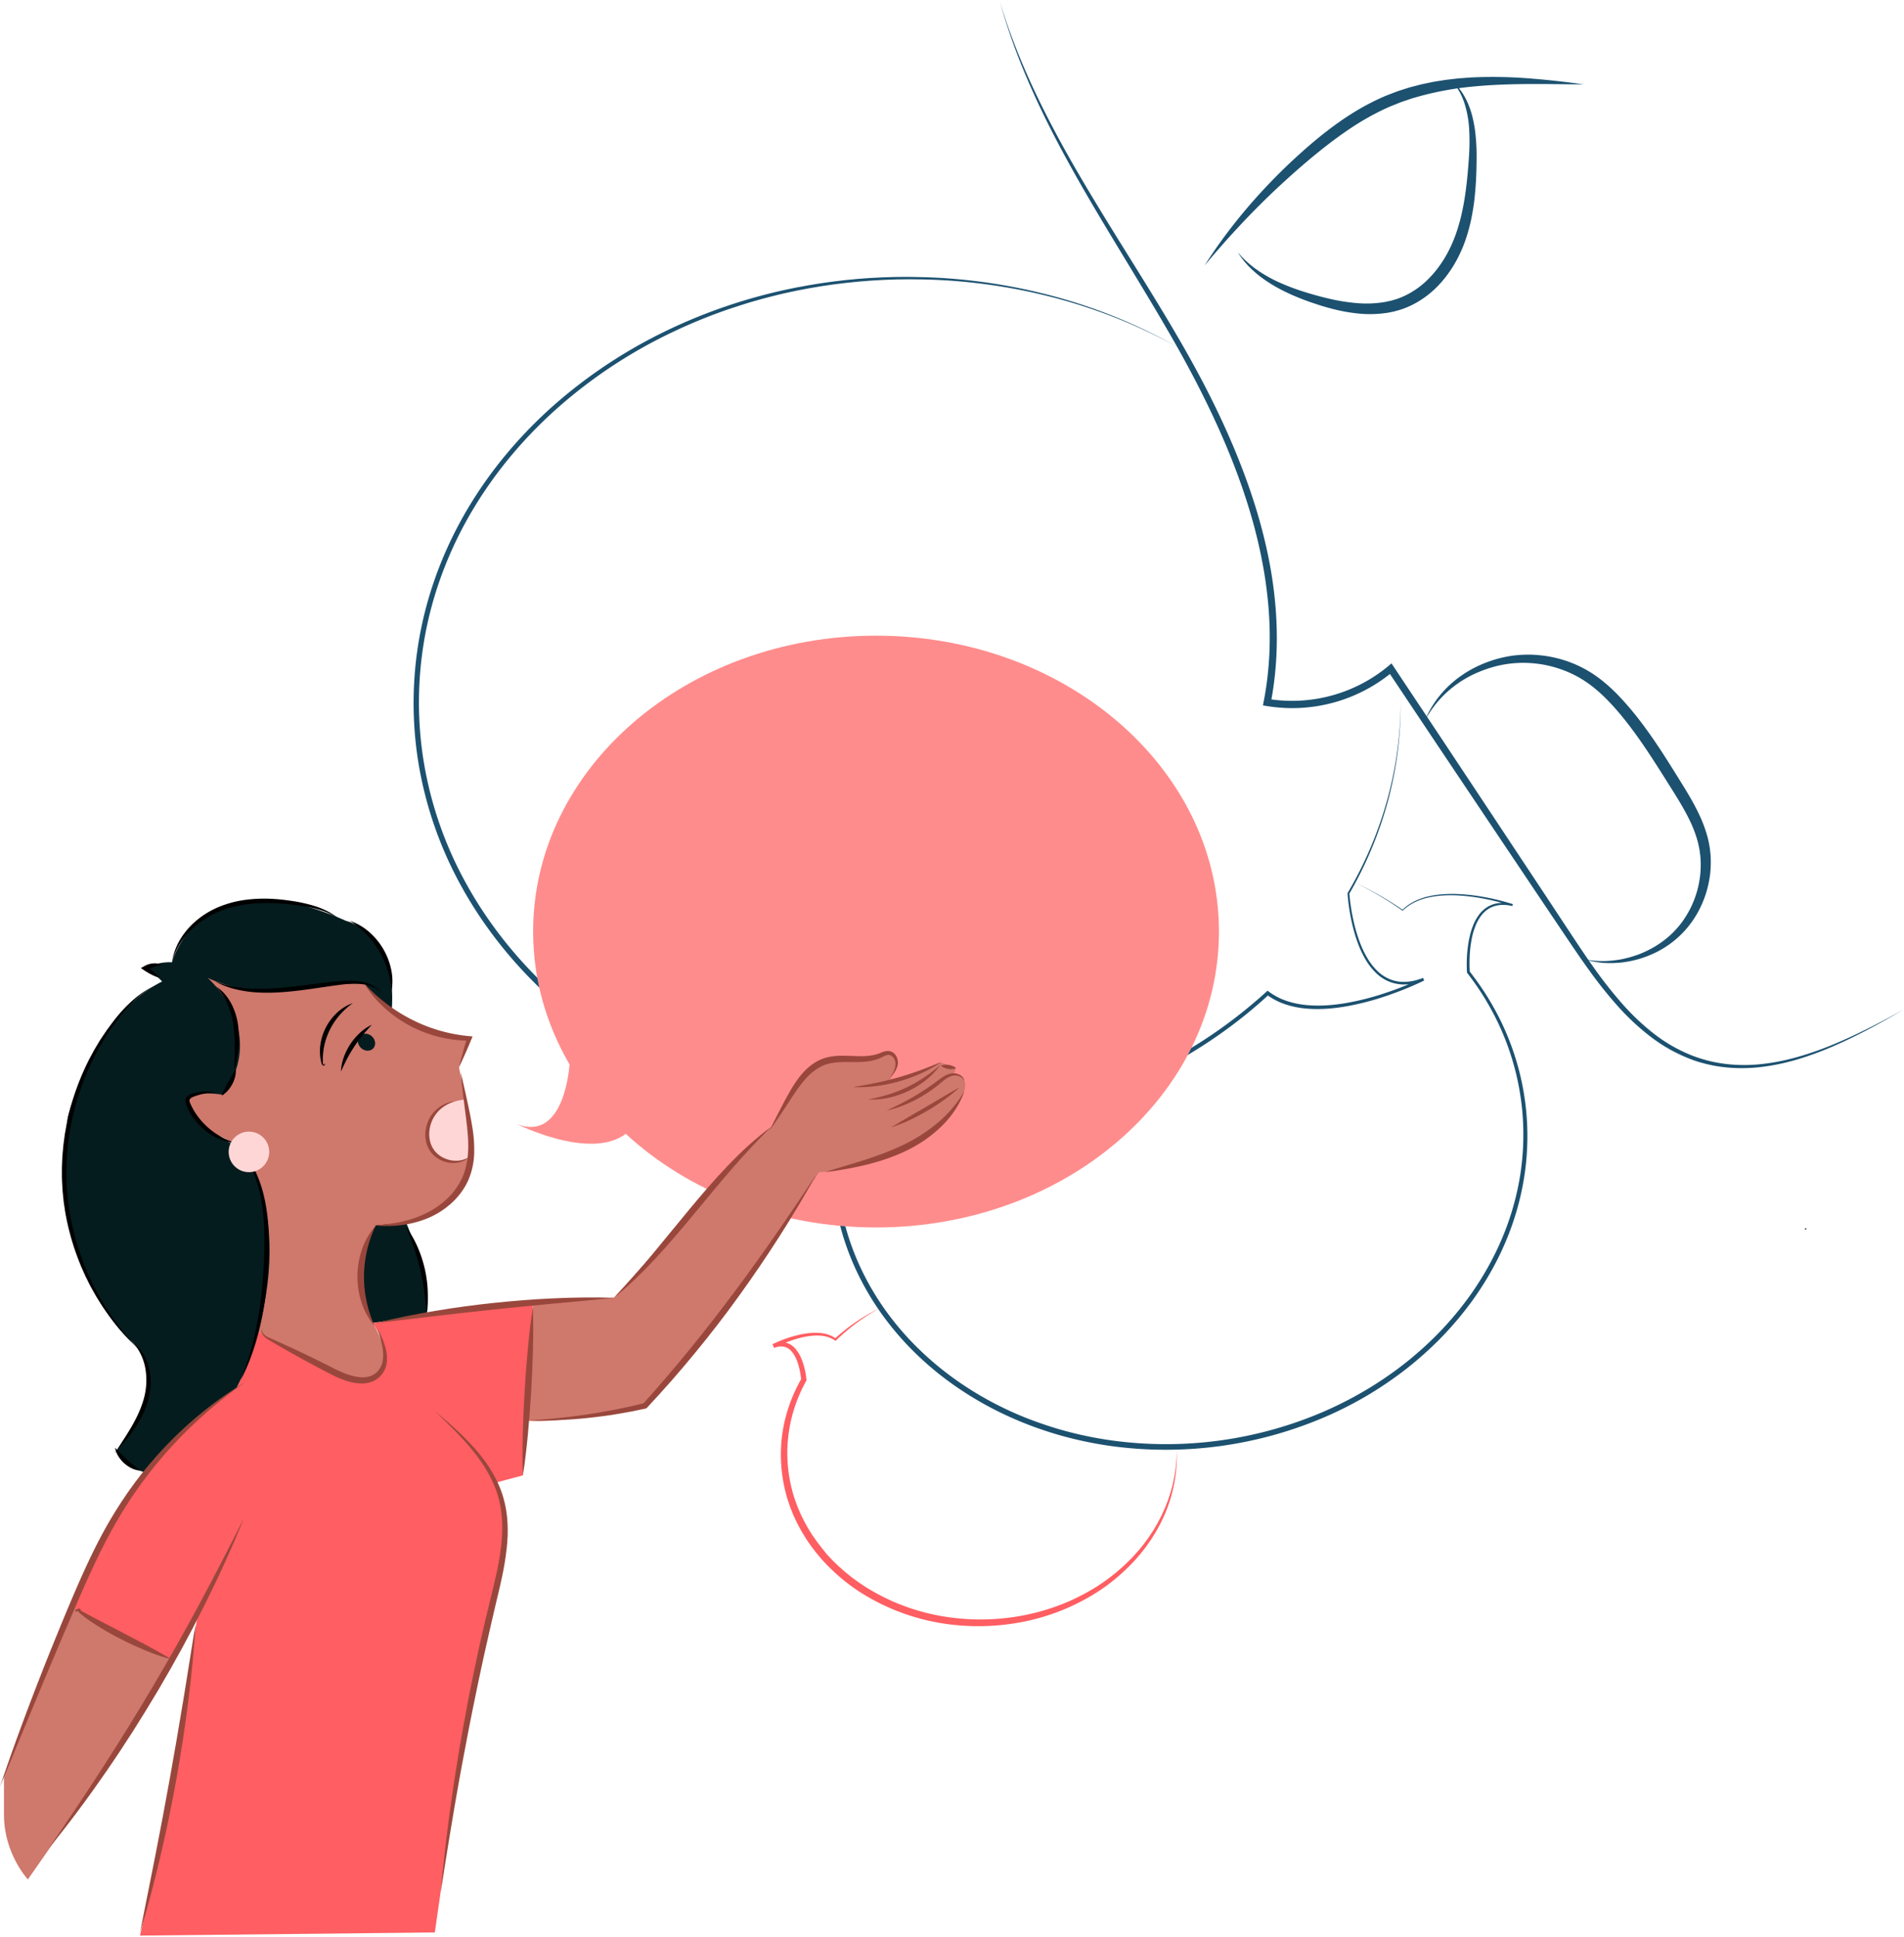 <svg xmlns="http://www.w3.org/2000/svg" viewBox="0 0 2610.68 2655.92"><defs><style>.cls-1{fill:#1c5170;}.cls-2{fill:#ff5e62;}.cls-3{fill:#ff8c8c;}.cls-4{fill:#cf786c;}.cls-5{fill:#051c1e;}.cls-6{fill:#ffd6d6;}.cls-7{fill:#99473c;}</style></defs><g id="Layer_3" data-name="Layer 3"><path d="M2475.29,1685.36c.53,0,1.64-.21,1.93-.72s-.26-.6-.72-.6-1.64.22-1.93.73.27.59.72.59Z"/></g><g id="Layer_4" data-name="Layer 4"><path class="cls-1" d="M1651.58,364.09c27.46-43.23,60-83.34,96.05-120.06,9-9.14,18.24-18.16,27.74-26.86s19.12-17.24,29.07-25.5,20.21-16.16,30.8-23.69,21.61-14.52,33-21q4.29-2.37,8.63-4.67c2.92-1.46,5.81-3,8.77-4.41s5.9-2.85,8.92-4.14l4.5-2c1.52-.62,3-1.21,4.58-1.8,6.13-2.33,12.19-4.85,18.47-6.72l9.34-3c3.14-.92,6.31-1.69,9.47-2.53l4.74-1.24c1.58-.4,3.15-.85,4.75-1.15l9.58-2,4.78-1c1.59-.34,3.21-.54,4.81-.81l9.64-1.52c3.2-.56,6.43-.88,9.66-1.26l9.66-1.12c3.23-.32,6.46-.5,9.69-.76s6.45-.51,9.68-.68a626.74,626.74,0,0,1,77.2,1.2q38.4,2.91,76.38,8.38c-51.17-.38-102.32-2-152.62,3a424.71,424.71,0,0,0-74,13.64c-3,.88-6,1.69-9,2.6l-8.85,3c-6,1.86-11.66,4.35-17.44,6.64-1.43.59-2.89,1.13-4.32,1.74l-4.25,1.9c-2.85,1.24-5.64,2.63-8.44,4s-5.55,2.83-8.33,4.24-5.47,3-8.2,4.48c-10.89,6.1-21.46,12.84-31.78,20s-20.41,14.69-30.31,22.53c-19.79,15.7-39,32.38-57.6,49.59C1719.1,287.5,1684.38,324.79,1651.58,364.09Z"/><path class="cls-1" d="M1697.28,346l3.11,3.47c1,1.15,2,2.35,3.14,3.41,2.21,2.18,4.32,4.42,6.69,6.4l3.44,3.07,3.6,2.88c2.34,2,4.92,3.67,7.39,5.47a189.14,189.14,0,0,0,32.07,17.65A307.8,307.8,0,0,0,1791.13,401c11.72,3.57,23.58,6.85,35.47,9.41a255.67,255.67,0,0,0,35.79,5.3,149.85,149.85,0,0,0,35.35-1.5c2.9-.38,5.7-1.17,8.55-1.75,1.43-.27,2.8-.76,4.2-1.14s2.79-.79,4.17-1.22a105,105,0,0,0,15.87-6.81,115.08,115.08,0,0,0,27.86-20.68c1.07-1,2-2.1,3-3.15s2-2.09,3-3.22c1.89-2.24,3.86-4.42,5.62-6.78a157.34,157.34,0,0,0,10.09-14.53,176.82,176.82,0,0,0,15.38-32.07c8.27-22.49,12.67-46.53,15.45-70.86,1.4-12.16,2.38-24.5,3.22-36.76a302.88,302.88,0,0,0,.38-36.64,143.43,143.43,0,0,0-6.16-35.86,89.3,89.3,0,0,0-17.7-32,79.65,79.65,0,0,1,12.6,13.88,95.25,95.25,0,0,1,9.25,16.54,116.43,116.43,0,0,1,6.14,18,169.37,169.37,0,0,1,3.69,18.65,274.62,274.62,0,0,1,2.31,37.74c0,6.29-.13,12.51-.31,18.77-.08,3.13-.23,6.26-.35,9.39s-.3,6.27-.54,9.4c-.39,6.27-1,12.55-1.64,18.83s-1.59,12.56-2.7,18.81a240.74,240.74,0,0,1-9.33,37.15c-.48,1.54-1,3-1.61,4.55s-1.11,3-1.71,4.52c-1.27,3-2.42,6-3.84,8.92l-2.05,4.4-2.23,4.32-1.12,2.17-1.2,2.11-2.42,4.23a170.47,170.47,0,0,1-11,16.1c-1.94,2.62-4.12,5.07-6.22,7.57-1.05,1.26-2.22,2.41-3.32,3.62s-2.2,2.44-3.42,3.54a129.53,129.53,0,0,1-31.85,23.33,121.75,121.75,0,0,1-18.41,7.56c-1.59.47-3.19.89-4.79,1.33s-3.18.94-4.8,1.22c-3.23.64-6.45,1.4-9.72,1.77a156.4,156.4,0,0,1-38.89.56,243.56,243.56,0,0,1-37.55-7.14c-3.06-.81-6.09-1.69-9.12-2.58s-6-1.84-9-2.84-6-2-8.93-3l-4.44-1.58-4.42-1.66q-8.82-3.33-17.47-7.17c-5.74-2.63-11.44-5.32-17-8.37l-4.14-2.29c-1.37-.78-2.72-1.62-4.07-2.42-2.73-1.58-5.37-3.34-8-5.07-.66-.44-1.33-.85-2-1.31l-1.92-1.38-3.85-2.76c-1.26-.94-2.49-1.94-3.72-2.93s-2.48-1.93-3.64-3c-2.34-2.12-4.76-4.12-7-6.4l-3.34-3.32c-1.07-1.15-2.11-2.33-3.15-3.5-2.13-2.29-4-4.83-5.92-7.28-1-1.21-1.84-2.53-2.72-3.82Z"/><path class="cls-1" d="M1953.92,987.3a151.18,151.18,0,0,1,12-22.52l3.66-5.27c1.26-1.73,2.62-3.39,3.93-5.09s2.74-3.3,4.14-4.93l2.13-2.42c.71-.82,1.49-1.55,2.23-2.33,1.52-1.52,3-3.12,4.56-4.58l4.8-4.35c3.32-2.74,6.64-5.52,10.19-8a152.82,152.82,0,0,1,22.24-13.4c1.91-1,3.92-1.87,5.9-2.76s4-1.78,6-2.52,4-1.6,6.09-2.32l6.19-2.06a165.87,165.87,0,0,1,25.56-5.77,169.22,169.22,0,0,1,26.25-1.43,176.3,176.3,0,0,1,26.19,2.86,174.18,174.18,0,0,1,25.47,7l6.18,2.4c2.05.83,4,1.8,6.06,2.7,1,.47,2,.89,3,1.39l2.95,1.54c2,1,4,2,5.85,3.15,15.49,8.76,29.08,20.23,41.33,32.56,24.33,24.89,44.38,52.93,63,81.49,9.29,14.32,18.22,28.76,27.16,43.17s17.78,29.37,24.92,45.42a181.6,181.6,0,0,1,9,24.93,117,117,0,0,1,2.9,13.07l.58,3.31c.18,1.1.26,2.22.4,3.33.22,2.23.53,4.44.67,6.67a147.75,147.75,0,0,1-.71,26.69,153.85,153.85,0,0,1-5.71,26,148.84,148.84,0,0,1-10.38,24.38,140.8,140.8,0,0,1-14.77,21.93,136.86,136.86,0,0,1-18.79,18.5l-5.23,4c-.86.68-1.78,1.28-2.69,1.88l-2.74,1.81-2.73,1.81c-.94.57-1.89,1.1-2.83,1.65-1.91,1.07-3.76,2.22-5.71,3.2a155.61,155.61,0,0,1-24.09,9.85,150.21,150.21,0,0,1-25.32,5.31,152.52,152.52,0,0,1-25.72.51,135.83,135.83,0,0,1-25.1-4.67,145.53,145.53,0,0,0,25.19,2.25,150.91,150.91,0,0,0,25-2.47,162.89,162.89,0,0,0,24-6.8,148.73,148.73,0,0,0,22.27-10.83A139.23,139.23,0,0,0,2289.2,1283a128,128,0,0,0,16.48-18,141.41,141.41,0,0,0,12.68-20.76,145.06,145.06,0,0,0,8.65-22.68,140.93,140.93,0,0,0,4.41-23.79,136.27,136.27,0,0,0,0-24.07c-.18-2-.52-4-.76-6-.15-1-.25-2-.43-3l-.6-2.93a111.39,111.39,0,0,0-2.84-11.67,166.2,166.2,0,0,0-8.67-22.69c-6.9-14.83-15.53-29.07-24.51-43.34s-18-28.7-27.14-42.78q-6.87-10.59-14-21t-14.61-20.4q-7.46-10.06-15.43-19.68T2206,961.77c-11.37-11.9-23.8-22.65-37.62-31a151.83,151.83,0,0,0-21.7-10.81,161.9,161.9,0,0,0-23.25-7.27,155.88,155.88,0,0,0-48.69-3.33,155.71,155.71,0,0,0-24.22,4.19,170.84,170.84,0,0,0-23.45,8,146.18,146.18,0,0,0-22,11.42c-3.56,2.14-6.91,4.6-10.29,7l-4.9,3.87c-1.64,1.28-3.16,2.72-4.75,4.07a141.73,141.73,0,0,0-17.19,18.28A163.1,163.1,0,0,0,1953.92,987.3Z"/><path class="cls-1" d="M1652,1161.53a560.31,560.31,0,0,0-146.74,16.62,527.92,527.92,0,0,0-136.69,55.14,487,487,0,0,0-114.91,91.77,442.2,442.2,0,0,0-45,58.26,409,409,0,0,0-34.13,65.12,370.25,370.25,0,0,0-21.22,70.3,352.11,352.11,0,0,0-6.69,73,358.78,358.78,0,0,0,2.34,36.64,343.46,343.46,0,0,0,6.08,36.2,355.7,355.7,0,0,0,23.14,69.54,371.7,371.7,0,0,0,36.77,63.41,393.61,393.61,0,0,0,48.28,55.21,427.19,427.19,0,0,0,57.32,45.83,457.61,457.61,0,0,0,64.13,35.8c11.12,5.14,22.47,9.81,34,14s23.16,8.07,34.93,11.48a516.09,516.09,0,0,0,71.94,15.13,546.35,546.35,0,0,0,288.19-39.16,519.77,519.77,0,0,0,65.29-33.8q15.67-9.64,30.62-20.38c2.48-1.81,5-3.58,7.43-5.43l7.31-5.57,7.2-5.73c2.4-1.9,4.72-3.92,7.08-5.87q14.06-11.85,27.2-24.75c8.74-8.59,17.09-17.58,25.1-26.86s15.63-18.9,22.84-28.81,13.93-20.18,20.23-30.69,12.12-21.31,17.45-32.34,10.16-22.31,14.39-33.8a372.19,372.19,0,0,0,18.6-71,358.83,358.83,0,0,0,3.81-73.3,334.54,334.54,0,0,0-3.81-36.56,344.81,344.81,0,0,0-7.5-36,356.78,356.78,0,0,0-25.92-68.77c-5.53-11-11.52-21.7-18.08-32.08s-13.66-20.43-21.15-30.17l-.38-.49,0-.57c-.35-5.57-.37-11-.22-16.54s.56-11,1.21-16.45a145.23,145.23,0,0,1,2.83-16.29,98.62,98.62,0,0,1,5-15.82,61.82,61.82,0,0,1,8.34-14.5,40.6,40.6,0,0,1,12.82-10.94,39,39,0,0,1,16.24-4.42c1.4-.11,2.8-.07,4.21-.08s2.79.12,4.17.31a66.55,66.55,0,0,1,8.22,1.4l-.73,2.56a313.2,313.2,0,0,0-37.93-9.81,262.31,262.31,0,0,0-38.89-4.77,190.88,190.88,0,0,0-19.58.27,127.15,127.15,0,0,0-19.33,2.88,80.56,80.56,0,0,0-18.36,6.5,64.51,64.51,0,0,0-15.93,11.12l-.31.3-.35-.24a461.2,461.2,0,0,0-65.49-38.52,461.47,461.47,0,0,1,66.08,37.67l-.66.06a64.46,64.46,0,0,1,16.08-11.53,82.27,82.27,0,0,1,18.6-6.79,127.82,127.82,0,0,1,19.54-3.12,191.94,191.94,0,0,1,19.78-.47,263.87,263.87,0,0,1,39.25,4.41,313.25,313.25,0,0,1,38.36,9.52l-.73,2.56a66.44,66.44,0,0,0-7.89-1.27c-1.32-.17-2.65-.17-4-.25s-2.65,0-4,.12a36.09,36.09,0,0,0-15,4.23,37.32,37.32,0,0,0-11.74,10.25,58.24,58.24,0,0,0-7.76,13.82,95.39,95.39,0,0,0-4.72,15.33,144.64,144.64,0,0,0-2.59,15.92c-.58,5.36-.91,10.75-1,16.14s0,10.83.33,16.12l-.41-1q11.46,14.67,21.6,30.33c6.71,10.46,12.85,21.28,18.53,32.33a362,362,0,0,1,26.77,69.49,343.54,343.54,0,0,1,7.86,36.47,339.59,339.59,0,0,1,4.06,37.1,363.24,363.24,0,0,1-3.48,74.48A378.2,378.2,0,0,1,2071.7,1684a396.72,396.72,0,0,1-32.06,67.37c-6.37,10.69-13.18,21.13-20.46,31.23s-15,19.87-23.1,29.33-16.55,18.6-25.4,27.35-18,17.16-27.52,25.21c-2.39,2-4.73,4-7.17,6l-7.28,5.84-7.41,5.68c-2.47,1.89-5,3.68-7.51,5.53q-15.12,10.93-31,20.77t-32.47,18.39q-16.53,8.65-33.7,16a552.82,552.82,0,0,1-292.17,39.92,523.83,523.83,0,0,1-73-15.42q-17.93-5.22-35.45-11.7t-34.49-14.29a465.67,465.67,0,0,1-65.12-36.45,428.74,428.74,0,0,1-58.24-46.71,401.78,401.78,0,0,1-49-56.36,378.91,378.91,0,0,1-37.26-64.73,360.64,360.64,0,0,1-24.42-219.37,376.22,376.22,0,0,1,21.92-71.26,407,407,0,0,1,35-65.78,447.3,447.3,0,0,1,45.94-58.56,484.4,484.4,0,0,1,116.6-91.56,530.11,530.11,0,0,1,137.89-54A549.24,549.24,0,0,1,1652,1161.53Z"/><path class="cls-2" d="M1613.59,1988.51a204.89,204.89,0,0,1-26.83,108.22c-2.19,4.19-4.82,8.12-7.3,12.14-1.21,2-2.62,3.93-4,5.88l-4.07,5.81-4.35,5.6c-1.47,1.86-2.87,3.77-4.46,5.52-3.12,3.56-6.1,7.24-9.44,10.6a267.5,267.5,0,0,1-43.13,36.83,294.64,294.64,0,0,1-104.31,43.76,318,318,0,0,1-113.32,2.76,297.42,297.42,0,0,1-106.66-38.85,256.9,256.9,0,0,1-45.29-34.8l-5.14-5-4.9-5.22-2.45-2.62-1.22-1.31-1.15-1.37L1121,2131c-.76-.92-1.57-1.8-2.29-2.75l-2.18-2.85-4.35-5.7c-1.4-1.93-2.72-3.93-4.08-5.89l-2-3-1-1.48-.94-1.53-3.74-6.12c-.61-1-1.27-2-1.84-3.08l-1.71-3.15-3.41-6.31c-1.07-2.14-2.07-4.32-3.09-6.48l-1.53-3.25c-.24-.55-.51-1.08-.75-1.63l-.67-1.67-2.69-6.65c-.94-2.2-1.68-4.48-2.45-6.75l-2.31-6.8a212.35,212.35,0,0,1-9.2-56.48,199.74,199.74,0,0,1,1.25-28.62,206.28,206.28,0,0,1,5.3-28.13,215.45,215.45,0,0,1,21.66-52.73l-.45,2c-.21-2.84-.62-5.89-1.11-8.82s-1.11-5.88-1.86-8.77a78.6,78.6,0,0,0-2.67-8.47,49.92,49.92,0,0,0-3.73-7.88c-2.9-4.9-6.8-9.21-11.79-11a19,19,0,0,0-7.88-1l-2.06.22-2,.45c-.35.08-.69.14-1,.24l-1,.34-2,.67-2.27-5c3.48-1.72,6.89-3.2,10.4-4.63s7-2.75,10.6-3.94a151,151,0,0,1,21.94-5.67,109.39,109.39,0,0,1,11.31-1.34,75.53,75.53,0,0,1,11.45.19c7.6.71,15.3,3.09,21.56,7.76l-1.88.12a263.21,263.21,0,0,1,29.93-23.59,274.06,274.06,0,0,1,32.93-19,277,277,0,0,0-32,20.28,259.54,259.54,0,0,0-28.82,24.42l-.85.83-1-.71a40,40,0,0,0-20.15-6.52,69,69,0,0,0-10.85.14,104.12,104.12,0,0,0-10.8,1.59,148.16,148.16,0,0,0-21.09,6.12,176,176,0,0,0-20.11,8.76l-2.27-5,2.33-.83,1.18-.42c.39-.13.81-.21,1.21-.32l2.46-.59,2.54-.33a23.82,23.82,0,0,1,19.23,6.59,38.17,38.17,0,0,1,6.32,7.83,55.82,55.82,0,0,1,4.39,8.74,86.74,86.74,0,0,1,3.11,9.12c.88,3.07,1.59,6.18,2.17,9.31s1,6.21,1.36,9.53l.09,1-.54,1a207.68,207.68,0,0,0-20.07,51.22,200.47,200.47,0,0,0-4.65,27.09,192.15,192.15,0,0,0-.92,27.45,203.24,203.24,0,0,0,9.33,53.94l2.28,6.48c.76,2.16,1.48,4.33,2.41,6.42l2.63,6.34.65,1.58c.23.53.5,1,.74,1.56l1.49,3.09c1,2,2,4.14,3,6.18l3.28,6,1.65,3c.54,1,1.18,2,1.77,2.94l3.6,5.85.9,1.46,1,1.41,2,2.83c1.31,1.88,2.58,3.79,3.93,5.64l4.19,5.45,2.09,2.72c.7.91,1.48,1.76,2.21,2.64L1133,2130l1.11,1.31,1.18,1.25,2.36,2.51,4.72,5,5,4.77c3.23,3.26,6.77,6.19,10.21,9.23,1.69,1.55,3.51,2.95,5.31,4.38l5.38,4.29c1.83,1.39,3.72,2.7,5.57,4.06s3.69,2.73,5.61,4l5.77,3.77,2.87,1.9c1,.64,2,1.19,3,1.79a287.59,287.59,0,0,0,103,37.88,310.49,310.49,0,0,0,110.1-1.67,300.38,300.38,0,0,0,53.07-15.59,282.62,282.62,0,0,0,49.17-25.42,260.27,260.27,0,0,0,42.92-35c3.35-3.2,6.34-6.74,9.48-10.15,1.59-1.68,3-3.52,4.48-5.3l4.42-5.37,4.14-5.58c1.37-1.87,2.81-3.69,4-5.65,2.54-3.87,5.24-7.65,7.51-11.7l3.55-6,3.23-6.16c2.26-4.07,4-8.35,6-12.57,1-2.09,1.79-4.28,2.67-6.43s1.72-4.32,2.55-6.49l2.2-6.62,1.1-3.32c.39-1.1.63-2.24,1-3.35A210.75,210.75,0,0,0,1613.59,1988.51Z"/><path class="cls-1" d="M1920.55,963.47a507.72,507.72,0,0,1-17.71,135.62A531.11,531.11,0,0,1,1850,1225.43l.16-.68c.56,7.64,1.57,15.31,2.83,22.9s2.84,15.14,4.77,22.59a204.26,204.26,0,0,0,6.94,22,136,136,0,0,0,9.84,20.72,83.85,83.85,0,0,0,13.85,18,53.72,53.72,0,0,0,18.79,12.1,51.35,51.35,0,0,0,22.07,2.89c1.87-.09,3.74-.41,5.6-.65s3.71-.66,5.54-1.17a92.4,92.4,0,0,0,10.83-3.4l1.54,3.5c-8.46,4.18-17,7.89-25.7,11.43s-17.45,6.79-26.32,9.79a374.92,374.92,0,0,1-54.4,14.19c-18.48,3.22-37.43,4.8-56.31,3a123.13,123.13,0,0,1-27.87-5.82,92,92,0,0,1-25.4-13.21l3.24-.16c-44.53,41.2-95,75.88-148.87,103.67a734.87,734.87,0,0,1-170.51,62.29,783.22,783.22,0,0,1-180.53,19.84l-11.37-.11-11.37-.35-5.69-.18c-1.9-.06-3.79-.19-5.68-.28l-11.36-.61c-15.13-1.06-30.26-2.29-45.32-4.21-7.54-.83-15-2-22.55-3-3.75-.56-7.49-1.21-11.24-1.82l-5.61-.92c-1.87-.31-3.73-.68-5.6-1l-11.19-2.09-11.14-2.32-5.57-1.17-5.54-1.29-11.09-2.59A735.89,735.89,0,0,1,889.9,1462.6a668.25,668.25,0,0,1-147.6-106c-44-41.92-81.88-90.41-111-143.85a525.12,525.12,0,0,1-58.38-172,511.43,511.43,0,0,1,5-181.5c12.44-59.57,35.67-116.73,67.42-168.53s71.87-98.36,117.61-138.23A679.63,679.63,0,0,1,914.64,453a735.49,735.49,0,0,1,171.93-57.72l5.56-1.15c1.86-.38,3.72-.7,5.58-1l11.17-2.07,11.21-1.83,5.61-.91,5.62-.79,11.25-1.57,11.28-1.34,5.63-.66,5.66-.54,11.3-1.08,11.32-.83,5.67-.41,5.67-.29,11.33-.57,11.35-.34,5.68-.17c1.89,0,3.78,0,5.67-.05l11.35-.08c7.57.08,15.13.28,22.7.41a779,779,0,0,1,179.13,26.57,718.52,718.52,0,0,1,167.31,68.72,728.36,728.36,0,0,0-167.75-67.07,775.87,775.87,0,0,0-178.78-25.11c-7.53-.08-15.07-.22-22.6-.24l-11.31.16c-1.88,0-3.76,0-5.65.1l-5.64.21-11.3.42-11.28.66-5.64.34-5.63.45-11.27.91-11.24,1.14-5.62.57-5.61.7-11.21,1.38-11.18,1.63-5.59.82-5.57.94-11.14,1.88-11.09,2.12c-1.85.36-3.7.69-5.55,1.07l-5.52,1.18c-14.76,3-29.36,6.71-43.9,10.61-7.25,2.05-14.5,4.05-21.68,6.33s-14.34,4.58-21.49,6.93A726.85,726.85,0,0,0,917,457.8a673.64,673.64,0,0,0-150,99.31C721.76,596.79,682.25,643,651,694.27S597,802,584.85,860.77a507.36,507.36,0,0,0-4.58,178.94A517.38,517.38,0,0,0,638,1209.18c28.72,52.7,66.2,100.49,109.62,141.92A661.1,661.1,0,0,0,893.44,1456a728.81,728.81,0,0,0,168,64,772.8,772.8,0,0,0,88.65,16.28c14.91,2,29.9,3.2,44.89,4.29l11.26.62c1.88.1,3.75.23,5.63.3l5.64.19,11.27.37,11.27.14a777.1,777.1,0,0,0,179-19.23c58.6-13.49,115.75-33.7,169.31-61.13a671.51,671.51,0,0,0,148.11-102.2l1.56-1.43,1.68,1.27a87,87,0,0,0,24,12.61,118.43,118.43,0,0,0,26.75,5.73c18.27,1.86,36.85.43,55.08-2.64a370.35,370.35,0,0,0,53.83-13.73q13.21-4.38,26.15-9.56c8.61-3.45,17.19-7.12,25.47-11.15l1.54,3.5a96.06,96.06,0,0,1-11.32,3.46c-1.91.52-3.88.8-5.82,1.18s-3.94.56-5.93.65a55,55,0,0,1-23.55-3.29,57,57,0,0,1-19.87-13,87.39,87.39,0,0,1-14.25-18.78,139.69,139.69,0,0,1-9.89-21.24,204.69,204.69,0,0,1-6.87-22.33c-1.89-7.55-3.42-15.18-4.65-22.85s-2.17-15.38-2.68-23.18l0-.36.19-.32a529,529,0,0,0,53.65-125.48,510.49,510.49,0,0,0,19-135.26Z"/><path class="cls-3" d="M858,1554.46c85.79,79,207.8,128.36,343.18,128.36,259.67,0,470.18-181.62,470.18-405.66S1460.86,871.5,1201.19,871.5,731,1053.12,731,1277.16c0,65.47,18,127.32,49.9,182.07,0,0-6,107-71.72,82C709.19,1541.18,809,1591.44,858,1554.46Z"/><path class="cls-4" d="M499.68,1348.77s62.29,75.43,143.84,74.87l-14.18,39.6s18.87,90.41,16.8,111.93S637,1680,514.54,1681.23c0,0-39.57,65.48-1.13,136.43,0,0,29.79,50.4,5.39,66.58s-59.25-2.19-98.42-22.3S352,1824.87,352,1824.87s24.43-135.43,7.1-186.94-40.41-77.42-62.71-81.38-39-49.47-39-49.47L263,1314.14,458.2,1303.9Z"/><path class="cls-5" d="M200.34,2018.89s-27.26-4.66-40.26-30c0,0,28.22-29,37.86-62.88s7.33-66.58-16.95-86.33S69.4,1716.94,92.77,1532.32c0,0,32.11-137.93,129.48-186.71,0,0-15.62-17.16-23.05-17.16,0,0,13.42-10.18,36.67-9.21,0,0,37.69-146.22,238.42-56.82,0,0,71.31,16.07,62.81,123.19,0,0-25.09-20.65-37.42-36.84,0,0-38.41-2.72-101.67,7.38s-113.45-15.57-113.45-15.57,83.58,70.69,21.72,160.31c0,0-43.19-7-48.95,6.19,0,0,13.64,46,67.18,62.92,0,0,88.72,87.32,17.47,294.23-4.29,12.49-10.9,25.64-17.4,38.42C324.58,1902.65,214.21,1986.48,200.34,2018.89Z"/><path class="cls-6" d="M637.84,1507.36s-52.66,3.44-52,49.29,54.2,37.93,60.34,27.51"/><path class="cls-5" d="M556.76,1676.08s37.83,86,28.14,126.39l-73.55,11.25s-38-69.7,4-133.71Z"/><path class="cls-4" d="M730.65,1785.75,842,1779l190.78-211.67,25-22.65,33.29-54.37,23-25.86,23.92-11.08,25.75-1.55,24.65-.23,21.79-5.88,7.67-2,6.29,2.08,5.51,6.21v9.15l-5.64,11.83-5,10.35,37.14-10.35,33.12-16.19,15.15,4.36s11,2.29,2,12c0,0,15-2.44,16.07,9.24,0,0,7.49,12.44-18.59,43.27s-108.48,77.14-180.89,81.45L1031,1744.9,922.46,1884.43l-38.18,43s-122.53,26.15-162.83,20Z"/><path class="cls-4" d="M5.46,2434.94,99.82,2200.1s74.14,56.15,136.05,75.3l-93.5,151.82L38.23,2576.64s-32.77-35-32.77-88.35Z"/><path class="cls-2" d="M352,1824.87l112.42,58.05,26.87,9.31L511.5,1888l14.47-12,2-22-7-24-9.65-16.13,71-10.92,148.34-17L717,2022.69l-37.69,10.1s27.33,62.66,2.41,139.36-56.4,274.58-56.4,274.58l-29.12,202.63L192,2653.63l17.36-77L244.26,2398l27.16-187.71-35.55,65.1-58.24-25.55S102,2211.76,99.82,2200.1l37.5-81.75,37.56-64.52,43.85-58.33,56.4-55.22L306,1915.91l18.54-13.26,9.67-20.08,10.82-25.66Z"/><ellipse class="cls-5" cx="502.54" cy="1428.8" rx="10.92" ry="12.55" transform="translate(-897.16 850.14) rotate(-48.16)"/><path d="M479.7,1262.42a77.3,77.3,0,0,1,25.83,14.75,93.84,93.84,0,0,1,30.6,50.9,77.19,77.19,0,0,1,.89,29.73,132,132,0,0,0-5.71-28.44,124.45,124.45,0,0,0-29.16-48.56A131.71,131.71,0,0,0,479.7,1262.42Z"/><path d="M296.35,1352.61c8.75,5.48,15.72,13.82,20.65,23.06a89.5,89.5,0,0,1,9.43,29.88,133.61,133.61,0,0,1,.36,31.08,215.36,215.36,0,0,1-5.25,30.33c-.18-10.28.26-20.47.28-30.57a215.88,215.88,0,0,0-1.66-30,114.15,114.15,0,0,0-7.64-28.61A84,84,0,0,0,296.35,1352.61Z"/><path d="M295.67,1497.5a105.2,105.2,0,0,0-16.76,2.11c-2.73.57-5.43,1.27-8.07,2.07a50.5,50.5,0,0,0-7.53,2.8,8.33,8.33,0,0,0-2.58,2,3.54,3.54,0,0,0-.89,2.25c-.06,1.69,1,4.13,2.25,6.61a85.34,85.34,0,0,0,8.34,14.09,91.69,91.69,0,0,0,10.65,12.48,98.61,98.61,0,0,0,12.6,10.62A106,106,0,0,0,308,1561a123,123,0,0,0,15.68,6.3,74,74,0,0,1-16.86-3.42,82.31,82.31,0,0,1-15.81-7.24l-3.71-2.31-3.57-2.54c-1.21-.82-2.3-1.81-3.44-2.72l-1.69-1.39c-.55-.49-1.08-1-1.62-1.49-1.06-1-2.17-2-3.17-3l-3-3.2c-1-1.1-1.88-2.26-2.81-3.39s-1.81-2.31-2.66-3.51c-1.76-2.35-3.25-4.89-4.77-7.4l-2.05-3.9c-.71-1.29-1.23-2.67-1.84-4l-.87-2c-.28-.69-.55-1.43-.8-2.2a13.15,13.15,0,0,1-.66-5.34,9,9,0,0,1,2.54-5.36,13.4,13.4,0,0,1,4.36-2.86,27.09,27.09,0,0,1,4.39-1.4c1.42-.36,2.84-.68,4.27-.94a72,72,0,0,1,8.63-1.11A68.57,68.57,0,0,1,295.67,1497.5Z"/><path d="M464,1259.18A103.33,103.33,0,0,0,433.29,1246c-5.39-1.44-10.87-2.55-16.38-3.46-2.76-.45-5.52-.89-8.3-1.27s-5.55-.71-8.33-1.08a309.24,309.24,0,0,0-33.4-2.12,196.37,196.37,0,0,0-33.17,2.44l-4.09.67c-1.36.26-2.71.55-4.06.83-2.72.5-5.38,1.25-8.06,1.9a140.66,140.66,0,0,0-15.68,5.24,120,120,0,0,0-14.89,7.09l-3.54,2.13-1.77,1.07-1.72,1.15-3.44,2.29-3.32,2.47A108.88,108.88,0,0,0,250.05,1289c-.87,1.09-1.57,2.29-2.33,3.45s-1.54,2.32-2.23,3.53c-1.29,2.45-2.76,4.84-3.86,7.41-.58,1.27-1.2,2.53-1.74,3.82l-1.48,3.93c-.24.66-.51,1.31-.74,2l-.6,2-1.2,4.06a79.91,79.91,0,0,1,4.14-16.48l.72-2c.22-.68.56-1.31.84-2l1.76-3.91c.6-1.29,1.33-2.52,2-3.79s1.33-2.55,2.13-3.74l2.31-3.62c.77-1.22,1.68-2.33,2.51-3.5,1.65-2.35,3.54-4.52,5.39-6.72.9-1.13,1.94-2.12,2.92-3.17s2-2.1,3-3.07c2.14-1.93,4.18-4,6.45-5.74l3.35-2.73,3.49-2.55,1.75-1.26,1.83-1.17,3.64-2.32a125.52,125.52,0,0,1,15.42-7.85,145.6,145.6,0,0,1,33.17-9.34l2.13-.35,2.13-.26,4.27-.54,4.29-.38c1.42-.13,2.85-.25,4.28-.31l4.29-.23c1.43-.06,2.86-.08,4.29-.11,2.86-.1,5.71,0,8.57,0,5.71.18,11.41.5,17.07,1.06s11.31,1.3,16.93,2.16a208.36,208.36,0,0,1,33.22,7.72C444.94,1246.75,455.39,1251.85,464,1259.18Z"/><path d="M222.25,1322.88c-2.07.41-4,.78-5.92,1.25s-3.72,1-5.5,1.57-3.5,1.25-5.18,2c-.41.21-.83.38-1.24.57l-1.22.61-1.21.63-1.19.68.18-5.36c1.61,1.1,3.2,2.23,4.76,3.42s3.08,2.42,4.56,3.71,2.93,2.64,4.33,4.06a46.34,46.34,0,0,1,4,4.56,47,47,0,0,1-5.72-2c-1.84-.77-3.62-1.62-5.38-2.51s-3.46-1.86-5.14-2.86-3.32-2-5-3.14l-4.25-2.83,4.43-2.53c1-.53,1.92-1,2.9-1.49s2-.82,3-1.15a28.57,28.57,0,0,1,6.32-1.27,26.59,26.59,0,0,1,6.37.2A20.68,20.68,0,0,1,222.25,1322.88Z"/><path d="M214.06,1350.54a110,110,0,0,0-15.15,9.11,133.67,133.67,0,0,0-13.67,11.11A198.57,198.57,0,0,0,161.77,1397a345,345,0,0,0-36.5,60.11,359.74,359.74,0,0,0-23.7,66.07,338.9,338.9,0,0,0-10.1,69.38,331.06,331.06,0,0,0,4.15,70,356.31,356.31,0,0,0,18.46,67.72,347.43,347.43,0,0,0,31.53,62.87A362.34,362.34,0,0,0,189,1848.79a326.52,326.52,0,0,1-46-54c-3.47-4.83-6.44-10-9.61-15-1.62-2.49-3-5.11-4.49-7.69l-4.36-7.77c-1.4-2.63-2.71-5.29-4-7.95l-2-4c-.67-1.32-1.34-2.65-1.92-4l-3.64-8.14-1.82-4.07-1.65-4.15a343.56,343.56,0,0,1-19.77-68.52c-.57-2.92-.92-5.88-1.37-8.83s-.91-5.89-1.24-8.85l-.87-8.9-.44-4.45c-.17-1.48-.18-3-.28-4.46-.28-6-.74-11.91-.65-17.87l0-8.94c.07-3,.22-6,.34-8.94l.19-4.47c.06-1.49.13-3,.29-4.46l.79-8.9.4-4.45.59-4.44,1.19-8.86.3-2.21.4-2.2.79-4.4,1.6-8.79,2-8.72c.67-2.9,1.26-5.82,2.11-8.68a347.64,347.64,0,0,1,25.07-66.75c1.24-2.71,2.74-5.29,4.13-7.91l4.24-7.85,4.57-7.66,2.3-3.82,1.15-1.9,1.24-1.86,5-7.41,2.48-3.7,2.64-3.58c3.54-4.78,7-9.61,10.79-14.18a194.36,194.36,0,0,1,24.74-25.6,134.08,134.08,0,0,1,14.3-10.59A112,112,0,0,1,214.06,1350.54Z"/><path d="M323.27,1466a31.94,31.94,0,0,1-1,10.7,45,45,0,0,1-10,18.62,31.63,31.63,0,0,1-8.38,6.73,91.7,91.7,0,0,1,4.28-9.57c1.52-3,3.07-6,4.65-8.88s3.2-5.84,4.89-8.77A93.52,93.52,0,0,1,323.27,1466Z"/><path d="M294.86,1345.61c18.4,6.79,37.72,9.66,57,10s38.65-1.64,58-4,38.68-5.18,58.3-6.69c9.84-.7,19.91-.67,29.72,1.41a51.6,51.6,0,0,1,14,5.15l3.17,2,2.95,2.28,2.67,2.57,2.36,2.83a37.8,37.8,0,0,0-11.93-8.09,51.27,51.27,0,0,0-13.81-3.67,85.57,85.57,0,0,0-14.32-.66q-7.2.23-14.38,1.12c-19.28,2.39-38.54,5.69-58,8.05s-39.2,3.9-58.95,2.64a166,166,0,0,1-29.27-4.48A123.27,123.27,0,0,1,294.86,1345.61Z"/><path d="M324.51,1570a120.61,120.61,0,0,1,24.79,34.1,159.68,159.68,0,0,1,8.09,19.67,192.16,192.16,0,0,1,5.55,20.54,268.32,268.32,0,0,1,5.31,42.12c.73,14.13.52,28.28,0,42.34s-1.74,28.15-3.41,42.15-3.94,27.95-7,41.73c-6,27.54-14.91,54.57-27.76,79.58a422.07,422.07,0,0,0,22.91-80.56c2.46-13.73,4.5-27.54,5.89-41.42s2.49-27.8,3.05-41.75.9-27.9.39-41.81a294.75,294.75,0,0,0-4.17-41.43,181.43,181.43,0,0,0-11.61-39.86A133.42,133.42,0,0,0,324.51,1570Z"/><path d="M444.27,1458.13a.62.62,0,0,1,.85,0,1.48,1.48,0,0,1,.35.88,2.41,2.41,0,0,1-.11,1,1.43,1.43,0,0,1-.77.84,1.24,1.24,0,0,1-.62.11,2.52,2.52,0,0,1-.54-.08,2.59,2.59,0,0,1-1-.5,4.65,4.65,0,0,1-1.19-1.6,7.85,7.85,0,0,1-.61-1.74l-.35-1.66-.7-3.32a29.37,29.37,0,0,1-.47-3.37l-.33-3.4c-.11-1.14-.05-2.27-.07-3.42v-3.43A74.07,74.07,0,0,1,461,1389.49a60.73,60.73,0,0,1,22.87-14.23,99.72,99.72,0,0,0-19.23,17.63A95.63,95.63,0,0,0,451,1414.48a93.16,93.16,0,0,0-7.35,24.41c-.21,2.12-.53,4.26-.72,6.4l-.16,3.23a32.08,32.08,0,0,0-.11,3.25l0,3.27,0,1.64a8.71,8.71,0,0,0,.16,1.48,3.36,3.36,0,0,0,.49,1.22,1.33,1.33,0,0,0,.43.39,1.69,1.69,0,0,0,.27.12c.06,0,.13,0,.18,0,.26,0,.61-.43.68-.9a1.22,1.22,0,0,0-.05-.71A.49.49,0,0,0,444.27,1458.13Z"/><path d="M467.49,1469a65.86,65.86,0,0,1,3.92-19.58,83.57,83.57,0,0,1,22-33.29,65.81,65.81,0,0,1,16.49-11.27c-4.48,4.93-8.82,9.71-12.87,14.69A191,191,0,0,0,485.69,1435q-5.26,7.95-9.73,16.46C473,1457.12,470.27,1463,467.49,1469Z"/><path class="cls-7" d="M623.76,1509.78a53.7,53.7,0,0,0-16.06,7.9,45.69,45.69,0,0,0-18.29,28.59,41.76,41.76,0,0,0,0,17,34.26,34.26,0,0,0,7.07,15.08,35.91,35.91,0,0,0,13.64,9.9,38.6,38.6,0,0,0,17,3.06,33.43,33.43,0,0,0,8.66-1.56,32.34,32.34,0,0,0,8.07-4,28.18,28.18,0,0,1-7.49,5.38,33.79,33.79,0,0,1-8.94,2.84,39.09,39.09,0,0,1-18.8-1.71,38.45,38.45,0,0,1-8.65-4.21,35.66,35.66,0,0,1-7.4-6.32,37.4,37.4,0,0,1-8.51-17.38,39.15,39.15,0,0,1-.72-4.8,21.68,21.68,0,0,1-.14-2.42c0-.8-.07-1.61,0-2.41a47.65,47.65,0,0,1,1.22-9.54,46.43,46.43,0,0,1,7.87-17.3A45.24,45.24,0,0,1,623.76,1509.78Z"/><path d="M181,1839.71a52.81,52.81,0,0,1,14.91,15.65,68.2,68.2,0,0,1,8.4,20.27,88.25,88.25,0,0,1-1,43.73c-3.9,14.18-10.73,27.27-18.74,39.24a277.23,277.23,0,0,1-27,33.52c7.62-12.14,15.7-23.91,22.77-36.13s13.12-24.94,16.83-38.32a94.91,94.91,0,0,0,2.23-41,73.61,73.61,0,0,0-6.28-19.77A62.44,62.44,0,0,0,181,1839.71Z"/><path class="cls-7" d="M499.68,1348.77q3.75,3.7,7.34,7.47,3.86,3.55,7.57,7.15c2.65,2.25,5.27,4.49,7.85,6.76,2.74,2.11,5.41,4.27,8.11,6.4a225.45,225.45,0,0,0,34.81,21.64,216.88,216.88,0,0,0,78.28,22.35l4.37.38-1.58,3.76-4.07,9.71c-1.36,3.24-2.77,6.46-4.2,9.67s-2.83,6.43-4.31,9.62-3,6.39-4.51,9.56q1.21-5.15,2.58-10.25c.88-3.41,1.82-6.79,2.77-10.17s1.9-6.77,2.89-10.14l3-10.09,2.79,4.14a174.27,174.27,0,0,1-116.78-45.46c-2.54-2.48-5.1-4.94-7.6-7.44s-4.72-5.27-7.05-7.91-4.37-5.55-6.48-8.36S501.56,1351.71,499.68,1348.77Z"/><path class="cls-7" d="M631.71,1470.32c3,12.06,5.67,24.19,8.33,36.31s5.23,24.23,7.25,36.59a188.11,188.11,0,0,1,2.9,37.76,100.23,100.23,0,0,1-8.39,37.68,92.68,92.68,0,0,1-9.95,16.76,102.57,102.57,0,0,1-13.07,14.3,113,113,0,0,1-32.37,20.45,139.52,139.52,0,0,1-36.64,9.48,171.47,171.47,0,0,1-37.41.3,235.23,235.23,0,0,0,36.68-4.66,150.69,150.69,0,0,0,34.47-11.57A115.41,115.41,0,0,0,613,1643.47a92.22,92.22,0,0,0,20.64-28.54,85.71,85.71,0,0,0,5.57-16.72,103.91,103.91,0,0,0,2.5-17.66,173.52,173.52,0,0,0,.11-18.11c-.29-6.07-.83-12.16-1.48-18.26q-.51-4.58-1.07-9.17l-1.18-9.2-2.35-18.45C634.26,1495,632.79,1482.71,631.71,1470.32Z"/><path class="cls-7" d="M514.54,1681.23a178.62,178.62,0,0,0-11.42,33.58,161.37,161.37,0,0,0-.56,69.08,179,179,0,0,0,10.85,33.77,93.12,93.12,0,0,1-17.68-31.92,114.93,114.93,0,0,1,.62-72.88A93.41,93.41,0,0,1,514.54,1681.23Z"/><path class="cls-7" d="M360.82,1821.29a4,4,0,0,0-1.4,3.36,7,7,0,0,0,1.43,3.33,17.41,17.41,0,0,0,5.63,4.8,18,18,0,0,0,1.65.8l1.81.79,3.6,1.58,7.2,3.18c9.55,4.33,19.1,8.67,28.56,13.17s18.9,9,28.29,13.69l14.06,7,7,3.54c2.28,1.15,4.59,2.25,6.91,3.29a116.92,116.92,0,0,0,14.1,5.42,64.56,64.56,0,0,0,14.37,2.91,33.62,33.62,0,0,0,13.77-1.54,25.55,25.55,0,0,0,14.7-13.6,31.92,31.92,0,0,0,2.11-6.79,48.47,48.47,0,0,0,.34-14.85c-1.08-10.15-4.26-20.18-7.68-30.1a107,107,0,0,1,12,29.38,52.79,52.79,0,0,1,1.14,16.42,32.05,32.05,0,0,1-12.1,22.48,32.19,32.19,0,0,1-7.7,4.47,40.16,40.16,0,0,1-17.12,2.65c-11.39-.59-21.85-4.3-31.68-8.65-2.45-1.12-4.86-2.3-7.25-3.51l-7-3.63-13.9-7.33q-13.86-7.39-27.62-15c-9.17-5.07-18.26-10.3-27.35-15.53l-6.78-4-3.38-2-1.7-1c-.56-.36-1.2-.74-1.74-1.17a19.14,19.14,0,0,1-5.43-6.18,8.12,8.12,0,0,1-1-4,7.21,7.21,0,0,1,.2-1,9,9,0,0,1,.44-.94c.23-.27.43-.54.67-.77Z"/><path class="cls-7" d="M515.85,1813.72c26.66-6.67,53.63-11.94,80.71-16.51s54.33-8.18,81.65-11.06,54.73-5,82.17-6.2,54.91-1.63,82.38-.65c-27.34,2.79-54.64,5.12-81.9,7.71s-54.49,5.23-81.71,8.08-54.4,5.91-81.6,9.1S543.16,1810.74,515.85,1813.72Z"/><path class="cls-7" d="M842,1779c18.3-19.35,35.76-39.26,52.73-59.63s33.61-41,50.59-61.47,34.33-40.7,52.82-60,38.12-37.5,59.61-53.27c-19,18.63-37.05,38-54.39,58s-34.15,40.48-51.12,60.92S918.09,1704.46,900,1724,862.82,1762.4,842,1779Z"/><path class="cls-7" d="M1055.53,1549.27c4.54-9.61,9.43-19,14.3-28.43s9.79-18.76,15.28-28c2.75-4.61,5.69-9.14,8.93-13.52a101.36,101.36,0,0,1,10.71-12.53,73.42,73.42,0,0,1,13.23-10.39,57.59,57.59,0,0,1,15.72-6.66,83.67,83.67,0,0,1,16.61-2.28c5.5-.21,10.88,0,16.18.15s10.51.42,15.64.36a84.93,84.93,0,0,0,15-1.4l3.63-.84,3.53-1.13c2.33-.76,4.76-2,7.6-2.8a20.49,20.49,0,0,1,4.55-.84,12.85,12.85,0,0,1,12.2,6.57,16.66,16.66,0,0,1,1.79,4.12,17.9,17.9,0,0,1,.72,4.34,16.62,16.62,0,0,1-.34,4.35,21.32,21.32,0,0,1-1.22,4c-2.11,5.18-5.56,9.34-9,13.34,1.33-2.3,2.7-4.58,3.85-6.93a34.3,34.3,0,0,0,2.8-7.19,21.38,21.38,0,0,0,.6-3.68,13.29,13.29,0,0,0-.14-3.57,13.63,13.63,0,0,0-1-3.39,12.59,12.59,0,0,0-1.72-3,8.91,8.91,0,0,0-5-3.47,10.48,10.48,0,0,0-6.14.87c-2.18.86-4.44,2.17-7.06,3.27l-3.93,1.58-4,1.22a83.45,83.45,0,0,1-16.4,2.44c-5.46.35-10.82.25-16.11.24-10.55-.1-20.86-.14-30.34,2.31a49.08,49.08,0,0,0-13.44,5.58,68.64,68.64,0,0,0-11.88,8.91c-7.38,6.86-13.66,15.12-19.59,23.71-3,4.3-5.81,8.72-8.71,13.14l-8.73,13.28C1067.68,1531.87,1061.78,1540.67,1055.53,1549.27Z"/><path class="cls-7" d="M1169.65,1490.31c10.51-1.72,20.91-3.44,31.2-5.61s20.49-4.63,30.58-7.5,20.06-6.12,29.94-9.72,19.65-7.58,29.49-11.65a177.37,177.37,0,0,1-27.85,15.66,216.74,216.74,0,0,1-61.44,17.47A178.45,178.45,0,0,1,1169.65,1490.31Z"/><path class="cls-7" d="M1131.37,1607c18.27-6,36.72-11.12,54.8-17s35.85-12.38,52.76-20.59a223,223,0,0,0,47.13-30.37,163.27,163.27,0,0,0,36.3-43.23,111.17,111.17,0,0,1-12.84,26,139.39,139.39,0,0,1-18.68,22.48,182.26,182.26,0,0,1-48,33.24c-17.54,8.52-36.06,14.64-54.76,19.28A485.26,485.26,0,0,1,1131.37,1607Z"/><path class="cls-7" d="M1222.05,1545.62c7.71-4.85,15.54-9.36,23.32-13.93l23.34-13.61,23.3-13.7c7.79-4.55,15.56-9.16,23.57-13.51a217.76,217.76,0,0,1-21.21,17.15q-11.08,7.93-22.87,14.81t-24.13,12.69A217.82,217.82,0,0,1,1222.05,1545.62Z"/><path class="cls-7" d="M1215.76,1522.51c4.71-2.25,9.41-4.4,14-6.7s9.19-4.66,13.71-7.08q13.53-7.35,26.32-15.86c4.27-2.81,8.43-5.79,12.56-8.82s8.14-6.38,12.92-9a29.88,29.88,0,0,1,7.68-3.07,19.56,19.56,0,0,1,4.2-.54,17.47,17.47,0,0,1,11.55,4.08,13,13,0,0,1,2.54,3.19,10.4,10.4,0,0,1,1.12,3.8,11.28,11.28,0,0,0-1.81-3.35,12.07,12.07,0,0,0-2.78-2.42,15.24,15.24,0,0,0-6.86-2.2c-4.8-.52-9.31,1.54-13.39,4.22s-7.84,6.23-12,9.48-8.32,6.36-12.68,9.26a184.52,184.52,0,0,1-27.47,15.14c-4.78,2.12-9.66,4-14.59,5.7A148.81,148.81,0,0,1,1215.76,1522.51Z"/><path class="cls-7" d="M1190.28,1507.28a229.6,229.6,0,0,0,27.1-6.48,189.21,189.21,0,0,0,49.62-23.56,232.84,232.84,0,0,0,22.17-16.88,104.27,104.27,0,0,1-19.61,20.38,124.12,124.12,0,0,1-51.09,24.24A104.56,104.56,0,0,1,1190.28,1507.28Z"/><path class="cls-7" d="M1290.36,1461.1a16.39,16.39,0,0,1,5.51-1.3,23.6,23.6,0,0,1,5.26.25,23,23,0,0,1,5.08,1.42,16.07,16.07,0,0,1,4.82,3,16.2,16.2,0,0,1-5.51,1.3,22.58,22.58,0,0,1-5.27-.26,23.1,23.1,0,0,1-5.07-1.42A16.24,16.24,0,0,1,1290.36,1461.1Z"/><path class="cls-7" d="M730.65,1792.23c.72,19.31.54,38.58.1,57.82s-1.31,38.47-2.44,57.67-2.58,38.4-4.38,57.56-3.93,38.31-6.94,57.41c-.74-19.32-.56-38.58-.12-57.83s1.31-38.46,2.46-57.67,2.58-38.39,4.38-57.55S727.65,1811.32,730.65,1792.23Z"/><path class="cls-7" d="M725.69,1947.42l10-.66,10-.78,10-.85,10-1c13.26-1.3,26.47-3.05,39.63-5s26.26-4.28,39.31-6.8,26-5.46,38.89-8.68l-1.93,1.13,16.39-18.41,16.1-18.65c5.27-6.3,10.63-12.53,15.93-18.8l15.68-19c5.15-6.4,10.26-12.84,15.45-19.21l15.28-19.33,15-19.53c4.91-6.59,9.9-13.13,14.87-19.67q29.5-39.49,57.62-80.07l14-20.33,13.89-20.41c4.55-6.86,9.17-13.67,13.78-20.5s9.15-13.7,13.72-20.56c-4,7.18-8,14.39-12.15,21.53s-8.31,14.24-12.52,21.33l-12.84,21.14-13.16,20.94q-26.62,41.71-55.65,81.86c-4.86,6.66-9.72,13.34-14.65,20l-15,19.71L968,1836.33c-5.16,6.45-10.4,12.83-15.59,19.24l-15.88,19c-5.39,6.25-10.74,12.54-16.17,18.76l-16.52,18.45L887.08,1930l-.82.89-1.11.24q-19.65,4.34-39.5,7.58c-13.22,2.21-26.52,3.88-39.84,5.31s-26.67,2.32-40,3l-10,.34-10,.21-10,0Z"/><path class="cls-7" d="M596.19,1934.46c5.57,4.71,11.15,9.42,16.65,14.22,2.75,2.41,5.49,4.83,8.19,7.3l4.06,3.68,4,3.76c5.36,5,10.5,10.21,15.55,15.52,2.52,2.67,4.94,5.43,7.41,8.15s4.79,5.59,7.06,8.48a189.45,189.45,0,0,1,23.53,37.53A142.63,142.63,0,0,1,694.77,2076l.37,2.77c.11.93.16,1.85.24,2.78l.45,5.57c.14,1.86.14,3.72.21,5.58s.17,3.72.12,5.57c-.07,3.72,0,7.44-.33,11.14l-.33,5.55-.53,5.53a387.52,387.52,0,0,1-7.1,43.62c-3,14.37-6.63,28.53-9.9,42.72s-6.58,28.4-9.76,42.62c-6.48,28.41-12.52,56.93-18.31,85.49q-2.24,10.71-4.33,21.43c-1.44,7.15-2.86,14.29-4.21,21.45l-8.13,43c-10.53,57.36-19.9,114.93-28.78,172.65,5.16-58.17,12.61-116.15,21.86-173.84l3.54-21.62c1.17-7.21,2.5-14.39,3.76-21.59s2.57-14.38,3.9-21.56,2.64-14.37,4-21.54q8.34-43,17.9-85.82c3.25-14.24,6.54-28.47,10-42.67s6.94-28.36,10.14-42.51a383,383,0,0,0,7.58-42.63c1.57-14.28,2.19-28.67.67-42.87a139.8,139.8,0,0,0-10.56-41.3,186.4,186.4,0,0,0-21.65-37.23c-8.49-11.71-18.23-22.54-28.27-33.06l-3.79-3.94-3.85-3.87c-2.55-2.6-5.17-5.14-7.77-7.7C606.73,1944.55,601.46,1939.5,596.19,1934.46Z"/><path class="cls-7" d="M337,1894.39a609.35,609.35,0,0,0-121.27,111.3c-8.81,10.52-17,21.51-25.12,32.57l-5.89,8.43c-1,1.41-2,2.79-2.93,4.22l-2.82,4.3-5.64,8.59-5.4,8.74a717.76,717.76,0,0,0-38.71,72.62c-11.8,24.83-22.65,50.17-33.5,75.55q-8.2,19-16.26,38.06L63.33,2296.9C42,2347.79,21,2398.85-.18,2449.9c17.64-52.36,36.82-104.2,57-155.64q7.53-19.31,15.33-38.5t15.69-38.36c10.63-25.5,21.45-51,33.22-76.08s24.76-49.73,39.62-73.26l5.62-8.79,5.85-8.64,2.93-4.31c1-1.44,2-2.82,3-4.24l6.1-8.45c2.06-2.8,4.21-5.53,6.32-8.3s4.18-5.55,6.43-8.2l6.61-8.06c2.19-2.69,4.53-5.27,6.79-7.91A529.15,529.15,0,0,1,337,1894.39Z"/><path class="cls-7" d="M111.17,2208c-1.62.41-3.24.75-4.9,1-.42.07-.84.12-1.29.15a5.25,5.25,0,0,1-.7,0,2.15,2.15,0,0,1-.45-.06l-.17-.05a1.45,1.45,0,0,1-.23-.11,1,1,0,0,1-.44-1.23,1.3,1.3,0,0,1,.41-.57,2.11,2.11,0,0,1,.24-.18c.14-.09.26-.15.37-.21a5.43,5.43,0,0,1,.66-.3c.42-.18.83-.33,1.26-.47s.85-.26,1.3-.36a6.44,6.44,0,0,1,1.53-.19,2.67,2.67,0,0,1,.67.11,1.32,1.32,0,0,1,.28.11,1.6,1.6,0,0,1,.38.25l.22.22a2.56,2.56,0,0,1,.22.35,2,2,0,0,1,.16.8c-.09.64-.07.38-.06.45v0l0,0s.09.11.23.26a5.82,5.82,0,0,0,1.43,1l2.16,1.16,4.29,2.37,4.34,2.31c2.86,1.56,5.79,3,8.67,4.58,11.58,6.09,23.23,12,34.86,18.1s23.23,12.13,34.79,18.37,23.08,12.6,34.44,19.49a306.71,306.71,0,0,1-37.48-13.1q-18.3-7.62-35.9-16.78a379.4,379.4,0,0,1-34.3-20c-2.75-1.86-5.52-3.67-8.2-5.66l-4-2.93-3.93-3.09-2-1.57a8.6,8.6,0,0,1-2.12-2.38,4.11,4.11,0,0,1-.54-2.06,5.73,5.73,0,0,1,.07-.58l.08-.28s.07-.4,0,.14a1.34,1.34,0,0,0,.13.66,1.67,1.67,0,0,0,.18.28l.16.17a1.5,1.5,0,0,0,.26.17l.13,0c.12,0,.1,0,.07,0a3.94,3.94,0,0,0-.93-.07c-.37,0-.75,0-1.13.05s-.77.08-1.13.14l-.52.1-.18.05s0,0,0,0a.71.71,0,0,0,.21-.34.86.86,0,0,0-.07-.71.73.73,0,0,0-.25-.27l-.1,0s0,0,0,0l.16.06a5.2,5.2,0,0,0,.52.11c.38.06.78.1,1.19.14C107.85,2207.8,109.51,2207.84,111.17,2208Z"/><path class="cls-7" d="M334.25,2081.79c-16.41,40.78-34.77,80.78-54.48,120.1q-7.47,14.7-15,29.36l-15.55,29.1c-5.3,9.64-10.73,19.21-16.09,28.81l-16.52,28.57L199.49,2346l-17.49,28-18,27.64-9.21,13.68-9.28,13.64c-25,36.21-51.2,71.55-79,105.56,24.85-36.26,49.4-72.63,73.21-109.46l8.81-13.89,8.9-13.82,17.43-27.89,17.2-28,16.85-28.23,16.64-28.36c5.43-9.52,10.8-19.07,16.29-28.56l16-28.7q7.8-14.49,15.76-28.87C294.39,2160.06,314.45,2121,334.25,2081.79Z"/><path class="cls-7" d="M269,2226c-.75,4.43-1.23,8.88-1.56,13.35l-1.05,13.42c-.72,8.95-1.49,17.9-2.36,26.85-1.76,17.87-3.69,35.74-6,53.56q-6.78,53.46-16.31,106.55t-21.86,105.56c-8.21,35-17.32,69.76-27.87,104.11l21-105.59q10.37-52.77,19.87-105.67t18.24-106l2.18-13.27c.69-4.43,1.38-8.85,2.13-13.28,1.5-8.84,2.84-17.7,4.25-26.56s2.8-17.72,4.25-26.58S266.52,2234.62,269,2226Z"/><path d="M157.77,1984.86c3,2.9,5.61,5.73,8.32,8.45s5.39,5.34,8.16,7.87,5.63,5,8.58,7.42,6,4.82,9.15,7.53a32.1,32.1,0,0,1-11.83-3.32,42.73,42.73,0,0,1-10.17-7,43.35,43.35,0,0,1-7.83-9.52A32.52,32.52,0,0,1,157.77,1984.86Z"/><path d="M556.76,1682.11a138,138,0,0,1,15.41,26.55,168,168,0,0,1,14.26,59.72,137.24,137.24,0,0,1-1.78,30.65c-.83-10.2-1.76-20.23-3.19-30.18s-3.26-19.79-5.57-29.52-5.11-19.35-8.34-28.85S560.63,1691.58,556.76,1682.11Z"/><circle class="cls-6" cx="341.33" cy="1579.23" r="27.8"/><path class="cls-1" d="M1371,2.28c6.26,20.93,13.45,41.56,21.41,61.87s16.61,40.36,25.9,60.09c18.59,39.47,39.4,77.85,61.4,115.52s45,74.78,68.07,111.86,46.12,74.22,68.1,112,42.67,76.5,61,116.33,34.41,80.76,47,122.87c6.27,21.06,11.64,42.4,15.91,64a584.53,584.53,0,0,1,9.17,65.38c3.62,43.89,1.8,88.4-6.6,131.78l-4-5.82a206.67,206.67,0,0,0,165.42-45.13l4.2-3.55,3,4.57,68.54,103,68.4,103.12,68.36,103.15,34.1,51.62c11.36,17.22,22.69,34.39,34.6,51.13a594.54,594.54,0,0,0,37.9,48.4,321.64,321.64,0,0,0,44.25,42.22,212,212,0,0,0,52.74,30.34,196.55,196.55,0,0,0,29.2,8.76,200.15,200.15,0,0,0,30.28,4,220.42,220.42,0,0,0,30.62-.44,276,276,0,0,0,30.38-4.37c2.51-.53,5-1,7.53-1.59l7.48-1.78,7.44-2c2.48-.65,4.93-1.42,7.4-2.12q14.76-4.41,29.2-9.88c19.24-7.31,38-15.78,56.51-24.9s36.67-18.85,54.75-28.77c-35.69,20.62-71.92,40.64-110.35,56q-14.4,5.74-29.21,10.47c-2.48.76-4.93,1.59-7.43,2.28l-7.47,2.11-7.54,1.9c-2.51.65-5.06,1.15-7.58,1.73a282.22,282.22,0,0,1-30.75,4.88,223.93,223.93,0,0,1-31.19.92,204.27,204.27,0,0,1-31.06-3.61c-2.55-.54-5.1-1.13-7.64-1.71l-1.91-.44-1.89-.52-3.78-1c-1.25-.36-2.52-.68-3.76-1.08l-3.73-1.22c-1.24-.41-2.49-.79-3.72-1.24L2318,1452a217.72,217.72,0,0,1-54.51-30.5,327.64,327.64,0,0,1-45.63-42.52,588.78,588.78,0,0,1-38.79-48.64c-12.15-16.76-23.68-33.93-35.18-51L2109.35,1228l-68.91-102.77-68.88-102.79-68.72-102.9,7.24,1a215.35,215.35,0,0,1-173.41,47.4l-5-.86,1-5c8.29-42.41,10.15-86,6.67-129.12a586.35,586.35,0,0,0-8.89-64.32c-4.1-21.29-9.29-42.37-15.38-63.2-12.19-41.68-27.92-82.32-45.9-121.93s-38.16-78.28-59.75-116.13-44.31-75.15-66.92-112.52-45.31-74.72-66.78-112.82-41.86-76.82-59.74-116.74c-8.94-20-17.31-40.16-24.85-60.67S1376.82,23.34,1371,2.28Z"/></g></svg>